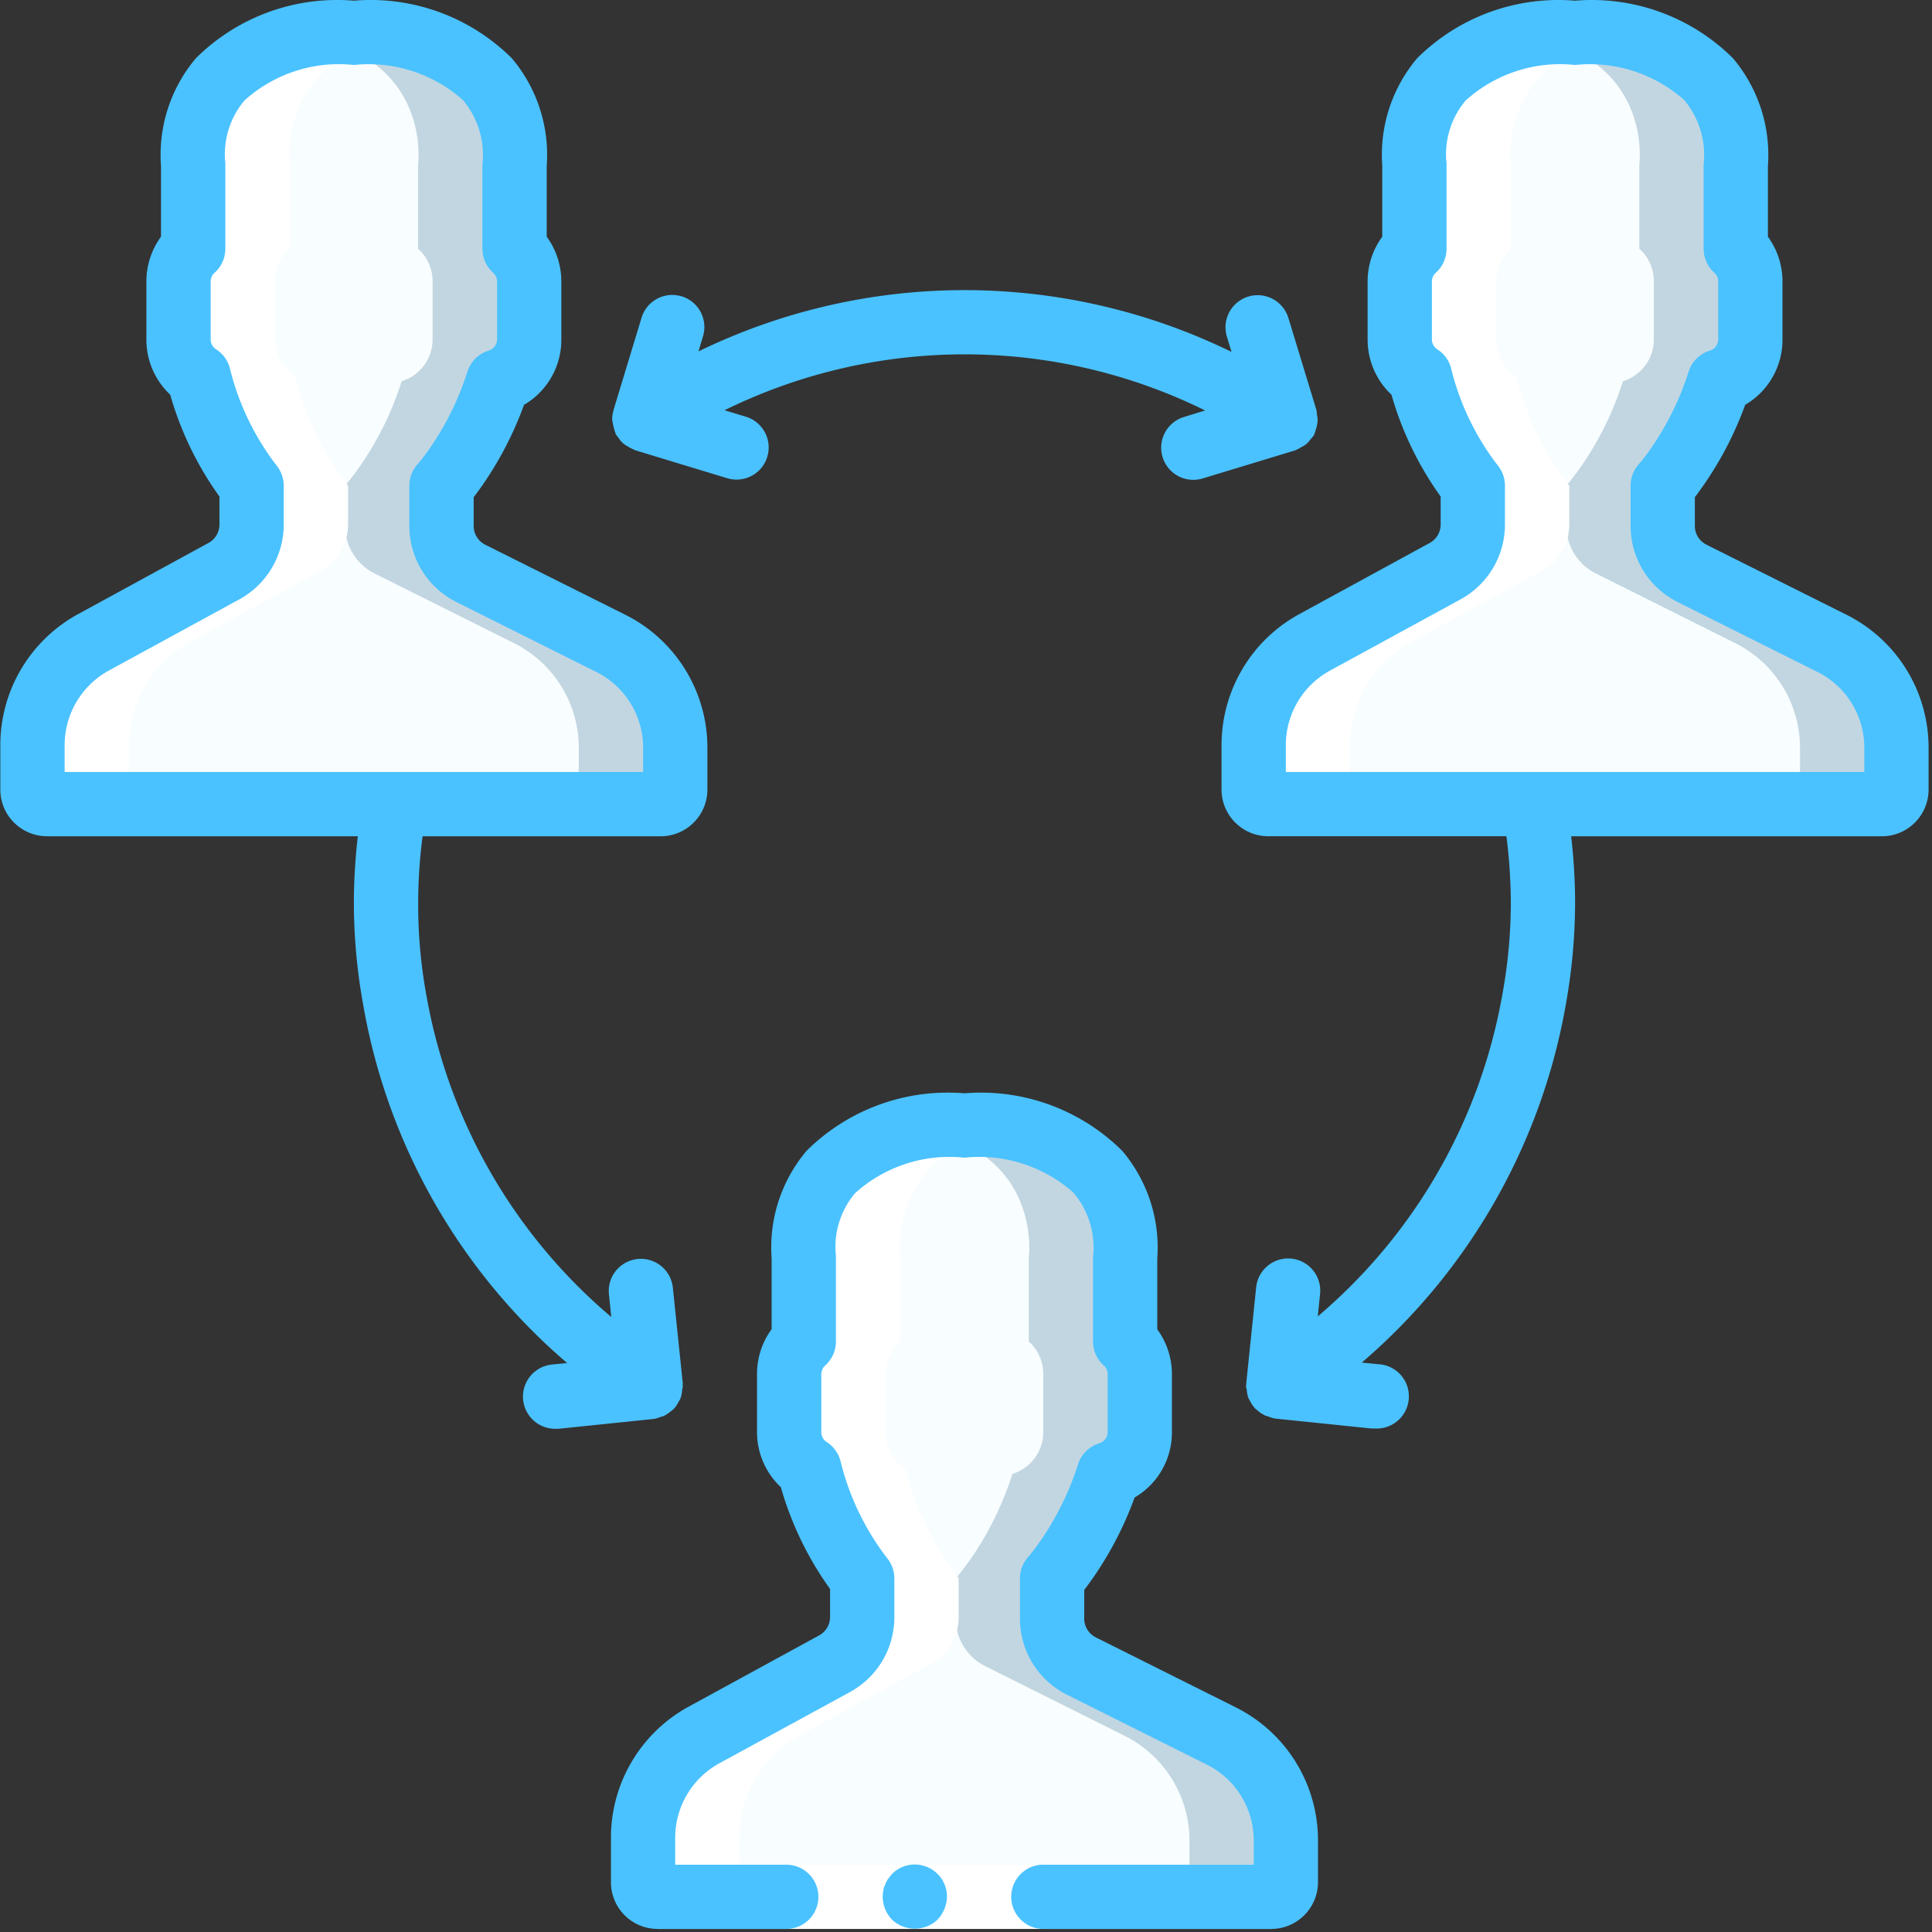 <svg width="48" height="48" viewBox="0 0 48 48" xmlns="http://www.w3.org/2000/svg">
    <rect x="0" y="0" width="48" height="48" fill="#333333" stroke="none"/>
    <title>
        F279A596-B0EC-4DE6-80C9-D8A2099F9C5C
    </title>
    <g fill-rule="nonzero" fill="none">
        <g fill="#C2D6E1">
            <path d="M16.776 18.581v1.038a.357.357 0 0 1-.36.36H1.167a.357.357 0 0 1-.359-.36v-1.11a2.917 2.917 0 0 1 1.517-2.555l3.234-1.764c.427-.229.694-.674.694-1.158v-.966A7.222 7.222 0 0 1 4.935 9.35a1.096 1.096 0 0 1-.495-.91V6.988c-.001-.308.13-.602.36-.807v-2.1S4.447 1.44 7.593.904C7.99.843 8.39.814 8.79.816c4.424 0 3.993 3.265 3.993 3.265v2.1c.23.205.36.499.359.807V8.44a1.083 1.083 0 0 1-.766 1.03 7.89 7.89 0 0 1-1.078 2.172c-.12.167-.232.311-.328.423v.998c-.002.5.28.958.727 1.182l3.465 1.732a2.91 2.91 0 0 1 1.613 2.603z"/>
            <path d="M31.946 45.728v1.038a.357.357 0 0 1-.359.36h-15.25a.357.357 0 0 1-.36-.36v-1.11a2.917 2.917 0 0 1 1.517-2.555l3.234-1.764c.427-.23.694-.674.695-1.158v-.966a7.222 7.222 0 0 1-1.318-2.715 1.096 1.096 0 0 1-.495-.91v-1.453c-.001-.308.13-.602.36-.807v-2.1s-.352-2.642 2.794-3.177c.396-.061.797-.09 1.198-.088 4.423 0 3.992 3.265 3.992 3.265v2.1c.23.205.36.499.36.807v1.453a1.083 1.083 0 0 1-.767 1.03 7.89 7.89 0 0 1-1.078 2.172c-.12.167-.232.311-.327.423v.998c-.003.5.279.958.726 1.182l3.465 1.732a2.91 2.91 0 0 1 1.613 2.603z"/>
            <path d="M47.117 18.581v1.038a.357.357 0 0 1-.36.36h-15.25a.357.357 0 0 1-.36-.36v-1.11a2.917 2.917 0 0 1 1.518-2.555l3.234-1.764c.427-.229.693-.674.694-1.158v-.966a7.222 7.222 0 0 1-1.317-2.715 1.096 1.096 0 0 1-.495-.91V6.988c-.002-.308.13-.602.359-.807v-2.1S34.789 1.44 37.935.904c.396-.061.796-.09 1.197-.088 4.424 0 3.992 3.265 3.992 3.265v2.1c.23.205.361.499.36.807V8.44a1.083 1.083 0 0 1-.767 1.03 7.89 7.89 0 0 1-1.078 2.172c-.12.167-.231.311-.327.423v.998c-.002.5.28.958.727 1.182l3.465 1.732a2.91 2.91 0 0 1 1.613 2.603z"/>
        </g>
        <g fill="#F8FDFF">
            <path d="M14.38 18.581v1.038a.357.357 0 0 1-.359.36H1.166a.357.357 0 0 1-.359-.36v-1.11a2.917 2.917 0 0 1 1.517-2.555l3.234-1.764c.427-.229.694-.674.694-1.158v-.966A7.222 7.222 0 0 1 4.935 9.35a1.096 1.096 0 0 1-.495-.91V6.988c-.001-.308.13-.602.36-.807v-2.1S4.447 1.44 7.593.904c3.146.535 2.794 3.177 2.794 3.177v2.1c.23.205.361.499.36.807V8.44a1.083 1.083 0 0 1-.767 1.03 7.89 7.89 0 0 1-1.078 2.172c-.12.167-.231.311-.327.423v.998c-.002.5.28.958.726 1.182l3.466 1.732a2.91 2.91 0 0 1 1.613 2.603z"/>
            <path d="M29.551 45.728v1.038a.357.357 0 0 1-.36.36H16.338a.357.357 0 0 1-.36-.36v-1.11a2.917 2.917 0 0 1 1.517-2.555l3.234-1.764c.427-.23.694-.674.695-1.158v-.966a7.222 7.222 0 0 1-1.318-2.715 1.096 1.096 0 0 1-.495-.91v-1.453c-.001-.308.13-.602.36-.807v-2.1s-.352-2.642 2.794-3.177c3.146.534 2.795 3.177 2.795 3.177v2.1c.23.205.36.499.359.807v1.453a1.083 1.083 0 0 1-.766 1.03 7.89 7.89 0 0 1-1.078 2.172c-.12.167-.232.311-.328.423v.998c-.002.5.28.958.727 1.182l3.465 1.732a2.91 2.91 0 0 1 1.613 2.603z"/>
            <path d="M44.721 18.581v1.038a.357.357 0 0 1-.359.36H31.507a.357.357 0 0 1-.36-.36v-1.11a2.917 2.917 0 0 1 1.518-2.555l3.234-1.764c.427-.229.693-.674.694-1.158v-.966a7.222 7.222 0 0 1-1.317-2.715 1.096 1.096 0 0 1-.495-.91V6.988c-.002-.308.13-.602.359-.807v-2.1S34.789 1.44 37.935.904c3.145.535 2.794 3.177 2.794 3.177v2.1c.23.205.36.499.36.807V8.44a1.083 1.083 0 0 1-.767 1.03 7.89 7.89 0 0 1-1.078 2.172c-.12.167-.232.311-.327.423v.998c-.002.5.28.958.726 1.182l3.465 1.732a2.91 2.91 0 0 1 1.613 2.603z"/>
        </g>
        <g fill="#FFF">
            <path d="M1.166 19.978h2.396a.357.357 0 0 1-.36-.359v-1.11a2.917 2.917 0 0 1 1.517-2.555l3.234-1.764c.427-.229.694-.674.695-1.158v-.966A7.222 7.222 0 0 1 7.33 9.35a1.096 1.096 0 0 1-.495-.91V6.988c-.001-.308.13-.602.36-.807v-2.1S6.849 1.463 9.95.912A7.647 7.647 0 0 0 7.594.903c-3.146.536-2.795 3.178-2.795 3.178v2.1c-.23.205-.36.499-.359.807V8.44c.002.367.188.709.495.91a7.22 7.22 0 0 0 1.318 2.715v.966c-.001.484-.268.93-.695 1.158l-3.234 1.764A2.917 2.917 0 0 0 .807 18.51v1.11a.357.357 0 0 0 .36.36z"/>
            <path d="M33.543 19.62v-1.11a2.917 2.917 0 0 1 1.517-2.556l3.234-1.764c.427-.229.694-.674.695-1.158v-.966A7.222 7.222 0 0 1 37.67 9.35a1.096 1.096 0 0 1-.495-.91V6.988c-.001-.308.13-.602.36-.807v-2.1S37.19 1.463 40.291.912a7.647 7.647 0 0 0-2.357-.009c-3.146.536-2.795 3.178-2.795 3.178v2.1c-.23.205-.36.499-.36.807V8.44c.003.367.189.709.496.91a7.22 7.22 0 0 0 1.317 2.715v.966c0 .484-.267.93-.694 1.158l-3.234 1.764a2.917 2.917 0 0 0-1.517 2.555v1.11a.357.357 0 0 0 .36.36h2.395a.357.357 0 0 1-.36-.36z"/>
            <path d="M20.728 41.337L17.495 43.1a2.917 2.917 0 0 0-1.517 2.555v1.11a.357.357 0 0 0 .359.36h2.395a.357.357 0 0 1-.36-.36v-1.11a2.917 2.917 0 0 1 1.518-2.555l3.234-1.764c.427-.229.693-.674.694-1.158v-.966a7.222 7.222 0 0 1-1.317-2.715 1.096 1.096 0 0 1-.495-.91v-1.453c-.002-.308.13-.602.359-.807v-2.1s-.346-2.618 2.756-3.169a7.647 7.647 0 0 0-2.357-.009c-3.146.536-2.794 3.178-2.794 3.178v2.1c-.23.205-.361.499-.36.807v1.453c.002.367.188.709.495.91a7.22 7.22 0 0 0 1.318 2.715v.966c-.001.484-.268.929-.695 1.158z"/>
        </g>
        <g>
            <path fill="#FFF" d="M16.34 46.327H31.584v1.597H16.34z"/>
            <g fill="#4AC2FF">
                <path d="M25.922 46.327a.798.798 0 1 0 0 1.597h5.661c.641 0 1.16-.52 1.162-1.161V45.73a3.69 3.69 0 0 0-2.05-3.315l-3.468-1.734a.522.522 0 0 1-.29-.469V39.5c.059-.075.12-.16.182-.245a8.735 8.735 0 0 0 1.07-2.05 1.87 1.87 0 0 0 .927-1.619v-1.453a1.88 1.88 0 0 0-.364-1.105V31.27c.072-.97-.24-1.93-.867-2.674a4.978 4.978 0 0 0-3.923-1.433 4.976 4.976 0 0 0-3.924 1.43 3.72 3.72 0 0 0-.867 2.673v1.757a1.88 1.88 0 0 0-.363 1.105v1.452c0 .518.214 1.014.592 1.368a8.173 8.173 0 0 0 1.223 2.53v.694a.522.522 0 0 1-.273.46L17.112 42.4a3.707 3.707 0 0 0-1.933 3.26v1.104c0 .641.52 1.16 1.162 1.16h3.194a.798.798 0 0 0 0-1.596h-2.76v-.668a2.11 2.11 0 0 1 1.102-1.854l3.238-1.766a2.118 2.118 0 0 0 1.105-1.86v-.965a.807.807 0 0 0-.185-.511 6.468 6.468 0 0 1-1.148-2.384.799.799 0 0 0-.346-.492.29.29 0 0 1-.136-.24v-1.454a.292.292 0 0 1 .1-.212.798.798 0 0 0 .263-.593V31.23a.753.753 0 0 0-.007-.104 2.081 2.081 0 0 1 .479-1.478c.74-.67 1.73-.992 2.722-.886a3.523 3.523 0 0 1 2.71.872 2.115 2.115 0 0 1 .484 1.596v2.1c0 .225.095.44.263.592.062.053.098.13.1.212v1.452a.293.293 0 0 1-.21.273.799.799 0 0 0-.524.517 7.15 7.15 0 0 1-.97 1.955 4.387 4.387 0 0 1-.275.356.798.798 0 0 0-.2.528v.997a2.11 2.11 0 0 0 1.177 1.897l3.467 1.733a2.102 2.102 0 0 1 1.164 1.89v.596h-5.226z"/>
                <path d="M22.161 46.559l-.096.12a.604.604 0 0 0-.072.143.478.478 0 0 0-.047.144c-.01.052-.015.106-.016.16a.836.836 0 0 0 .231.566c.318.301.816.301 1.133 0a.825.825 0 0 0 .168-.263.798.798 0 0 0 .065-.304.799.799 0 0 0-1.366-.566z"/>
                <path d="M1.17 20.777H8.89a14.62 14.62 0 0 0-.098 1.597c-.002.875.077 1.749.235 2.61a15.114 15.114 0 0 0 5.063 8.88l-.377.038a.8.8 0 0 0 .08 1.596h.08l2.382-.246a.751.751 0 0 0 .15-.047.729.729 0 0 0 .102-.032c.085-.051.166-.11.24-.177a.792.792 0 0 0 .115-.173.69.69 0 0 0 .044-.08.772.772 0 0 0 .042-.21c0-.027.016-.05.016-.08 0-.012-.004-.023-.005-.035-.001-.012.006-.028.005-.044l-.247-2.382a.798.798 0 1 0-1.588.164l.058.564a13.527 13.527 0 0 1-4.597-8.012c-.14-.77-.207-1.552-.2-2.334.003-.534.04-1.067.109-1.597h5.914c.642 0 1.161-.52 1.162-1.16v-1.033a3.69 3.69 0 0 0-2.05-3.316l-3.468-1.734a.522.522 0 0 1-.289-.468v-.713c.058-.075.119-.16.181-.245a8.735 8.735 0 0 0 1.07-2.05 1.87 1.87 0 0 0 .927-1.619V6.986a1.88 1.88 0 0 0-.363-1.105V4.125a3.723 3.723 0 0 0-.867-2.678A4.977 4.977 0 0 0 8.79.017a4.976 4.976 0 0 0-3.923 1.43 3.72 3.72 0 0 0-.867 2.674v1.76a1.88 1.88 0 0 0-.363 1.105v1.452c0 .518.214 1.014.592 1.368a8.173 8.173 0 0 0 1.223 2.53v.694a.522.522 0 0 1-.273.46l-3.238 1.767a3.707 3.707 0 0 0-1.933 3.256v1.103c0 .641.52 1.16 1.161 1.16zm.436-2.265a2.11 2.11 0 0 1 1.1-1.853l3.238-1.767a2.118 2.118 0 0 0 1.105-1.86v-.965a.807.807 0 0 0-.184-.511 6.468 6.468 0 0 1-1.148-2.384.799.799 0 0 0-.346-.492.29.29 0 0 1-.137-.24V6.986a.292.292 0 0 1 .1-.212.798.798 0 0 0 .264-.593V4.082a.753.753 0 0 0-.007-.104A2.081 2.081 0 0 1 6.07 2.5c.74-.67 1.73-.992 2.721-.886a3.523 3.523 0 0 1 2.71.872 2.115 2.115 0 0 1 .484 1.596v2.1c0 .225.096.44.264.592.061.054.097.13.1.212v1.452a.293.293 0 0 1-.21.273.799.799 0 0 0-.524.517 7.15 7.15 0 0 1-.97 1.956 4.387 4.387 0 0 1-.275.355.798.798 0 0 0-.2.528v.997a2.11 2.11 0 0 0 1.177 1.897l3.466 1.733a2.102 2.102 0 0 1 1.165 1.89v.596H1.606v-.668z"/>
                <path d="M45.865 15.268l-3.467-1.735a.52.52 0 0 1-.29-.47v-.712c.06-.074.119-.16.18-.244a8.676 8.676 0 0 0 1.071-2.05 1.87 1.87 0 0 0 .926-1.62v-1.45a1.88 1.88 0 0 0-.362-1.106V4.125a3.724 3.724 0 0 0-.868-2.678 4.977 4.977 0 0 0-3.923-1.43 4.976 4.976 0 0 0-3.923 1.43 3.72 3.72 0 0 0-.867 2.674v1.76a1.88 1.88 0 0 0-.364 1.105v1.452c0 .518.214 1.014.593 1.368a8.173 8.173 0 0 0 1.222 2.53v.694a.522.522 0 0 1-.273.46l-3.238 1.767a3.707 3.707 0 0 0-1.933 3.256v1.103c.001.641.521 1.16 1.162 1.16h5.915c.069.53.105 1.064.11 1.598a12.63 12.63 0 0 1-.213 2.347 13.564 13.564 0 0 1-4.584 7.985l.058-.56a.798.798 0 0 0-1.588-.163l-.246 2.383c0 .012.004.024 0 .036a.14.14 0 0 0-.006.042c.004.03.01.062.02.092.004.066.017.13.038.193.014.03.03.058.046.085a.784.784 0 0 0 .12.176c.018.02.04.033.06.051.056.05.12.093.187.125.027.012.056.017.085.027a.763.763 0 0 0 .16.05l2.382.246h.08a.8.8 0 1 0 .08-1.597l-.382-.039a15.152 15.152 0 0 0 5.06-8.844c.16-.87.241-1.751.24-2.635a14.62 14.62 0 0 0-.098-1.597h7.72c.64 0 1.16-.52 1.16-1.161v-1.032a3.69 3.69 0 0 0-2.05-3.316zm.453 3.912H31.946v-.668a2.11 2.11 0 0 1 1.101-1.853l3.238-1.767a2.118 2.118 0 0 0 1.105-1.86v-.965a.807.807 0 0 0-.184-.511 6.468 6.468 0 0 1-1.149-2.384.799.799 0 0 0-.345-.492.29.29 0 0 1-.137-.24V6.986a.292.292 0 0 1 .1-.212.798.798 0 0 0 .264-.593V4.082a.753.753 0 0 0-.008-.104 2.081 2.081 0 0 1 .48-1.478c.74-.67 1.73-.992 2.721-.886a3.526 3.526 0 0 1 2.71.871 2.118 2.118 0 0 1 .484 1.597v2.1c0 .225.096.44.263.591a.292.292 0 0 1 .1.213v1.452a.294.294 0 0 1-.21.273.798.798 0 0 0-.524.518 7.144 7.144 0 0 1-.97 1.956c-.101.142-.195.263-.276.356a.798.798 0 0 0-.197.526v.997a2.11 2.11 0 0 0 1.175 1.897l3.467 1.733a2.102 2.102 0 0 1 1.164 1.89v.596z"/>
                <path d="M16.936 7.363a.798.798 0 0 0-.997.532l-.696 2.291v.01a.787.787 0 0 0-.035.224c0 .015.007.027.008.042a.827.827 0 0 0 .029.139c.01.056.026.111.049.164 0 .01 0 .021.009.03.019.028.04.055.064.08.054.094.136.17.234.217a.725.725 0 0 0 .132.07c.015.006.027.018.043.023l2.291.696a.798.798 0 0 0 .464-1.528l-.531-.16a13.501 13.501 0 0 1 11.941.005l-.519.16a.798.798 0 1 0 .464 1.527l2.293-.696c.012 0 .022-.013.035-.018a.759.759 0 0 0 .132-.071.487.487 0 0 0 .208-.18.69.69 0 0 0 .096-.119c.01-.015.008-.033.016-.049a.627.627 0 0 0 .02-.066.787.787 0 0 0 .05-.246v-.013a.748.748 0 0 0-.017-.12.803.803 0 0 0-.011-.114L32.01 7.9a.798.798 0 1 0-1.528.465l.115.378a15.106 15.106 0 0 0-13.244-.012l.11-.366a.798.798 0 0 0-.528-1.003z"/>
            </g>
        </g>
    </g>
</svg>
